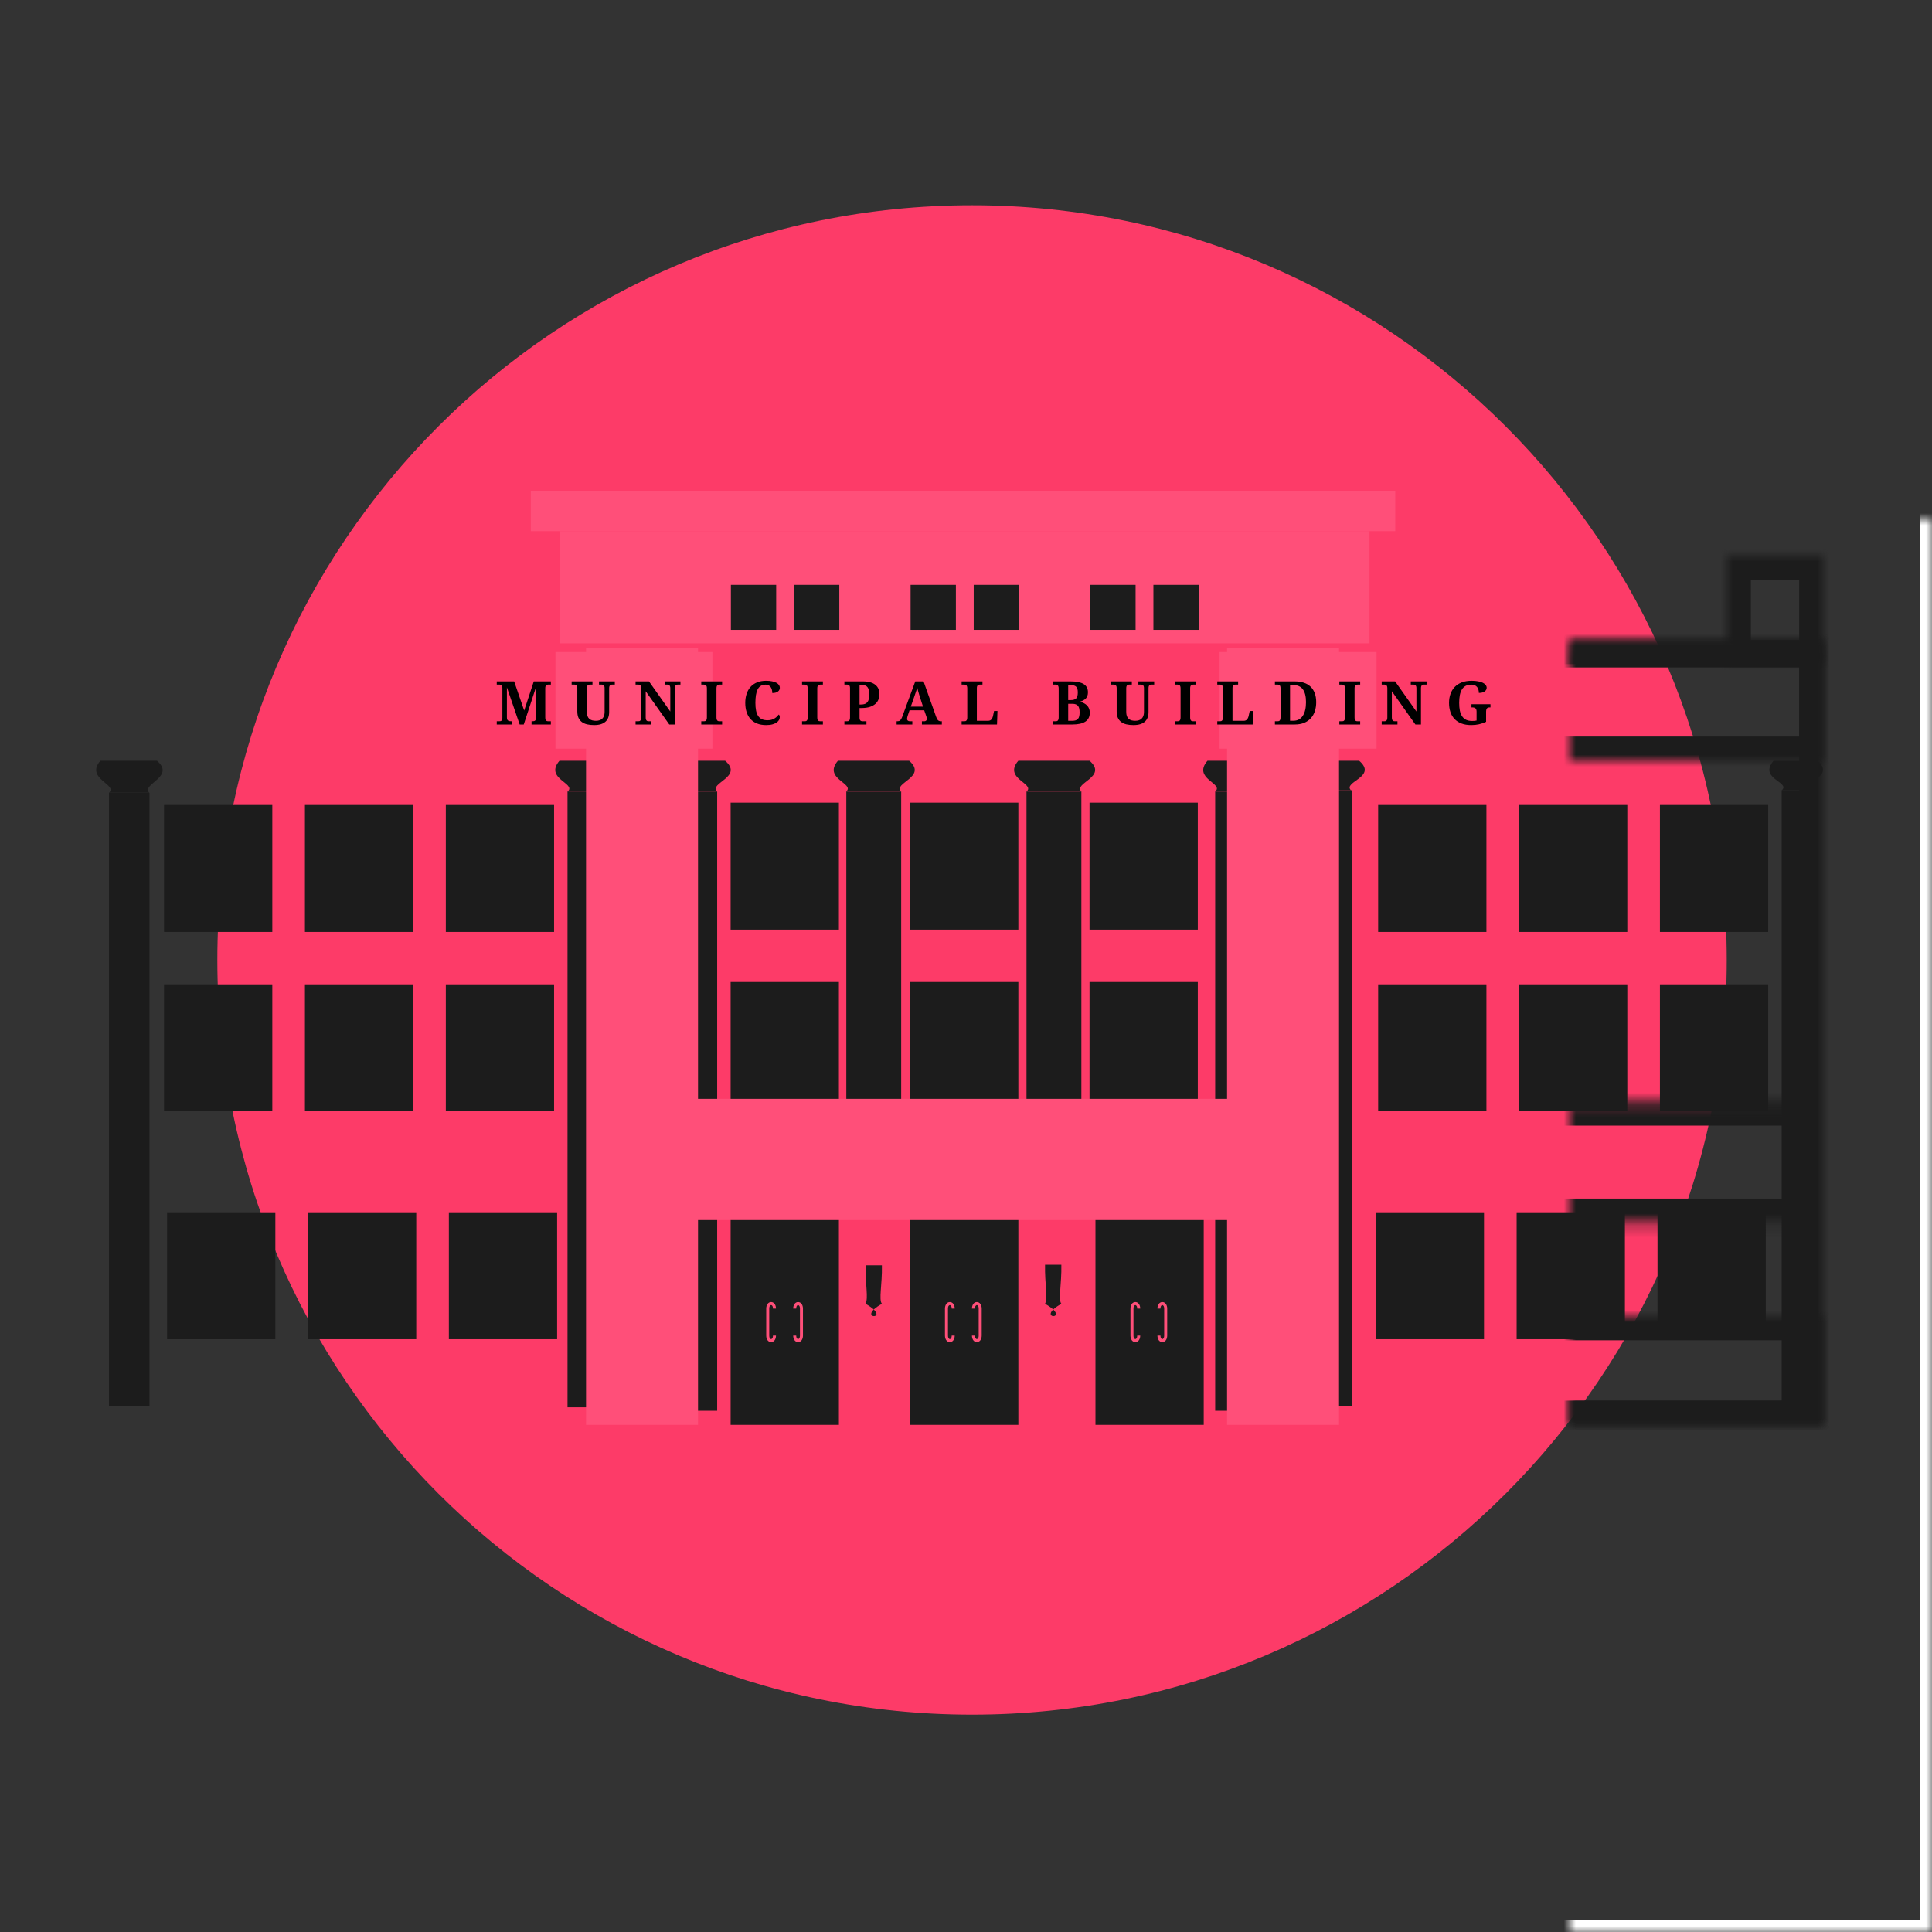 <svg width="160" height="160" viewBox="0 0 160 160" version="1.1" xmlns="http://www.w3.org/2000/svg" xmlns:xlink="http://www.w3.org/1999/xlink">
<rect x="0" y="0" width="160" height="160" fill="#333333" stroke="none"/>
<title>civic-icon-b</title>
<desc>Created using Figma</desc>
<g id="Canvas" transform="translate(130 43)">
<g id="civic-icon-b">
<g id="backing">
<g id="Rectangle 2">
<mask id="mask0_outline_ins">
<use xlink:href="#path0_fill" fill="white" transform="translate(-130 -43)"/>
</mask>
<g mask="url(#mask0_outline_ins)">
<use xlink:href="#path1_stroke_2x" transform="translate(-130 -43)" fill="#FFFFFF"/>
</g>
</g>
<g id="Ellipse 2">
<use xlink:href="#path2_fill" transform="translate(-112 -26)" fill="#FD3B68"/>
</g>
</g>
<g id="city hall">
<g id="building">
<g id="building">
<mask id="mask1_outline_ins">
<use xlink:href="#path3_fill" fill="white" transform="translate(-122 10.275)"/>
</mask>
<g mask="url(#mask1_outline_ins)">
<use xlink:href="#path4_stroke_2x" transform="translate(-122 10.275)" fill="#1C1C1C"/>
</g>
</g>
<g id="Rectangle">
<use xlink:href="#path5_fill" transform="translate(-39.77 38.327)" fill="#1C1C1C"/>
</g>
<g id="Rectangle">
<use xlink:href="#path5_fill" transform="translate(-69.492 23.474)" fill="#1C1C1C"/>
</g>
<g id="Rectangle">
<use xlink:href="#path5_fill" transform="translate(-69.492 38.327)" fill="#1C1C1C"/>
</g>
<g id="Rectangle">
<use xlink:href="#path5_fill" transform="translate(-54.631 23.474)" fill="#1C1C1C"/>
</g>
<g id="Rectangle">
<use xlink:href="#path5_fill" transform="translate(-54.631 38.327)" fill="#1C1C1C"/>
</g>
<g id="Rectangle">
<use xlink:href="#path5_fill" transform="translate(-39.77 23.474)" fill="#1C1C1C"/>
</g>
<g id="Rectangle">
<use xlink:href="#path5_fill" transform="translate(-15.867 23.667)" fill="#1C1C1C"/>
</g>
<g id="Rectangle">
<use xlink:href="#path5_fill" transform="translate(-4.2 23.667)" fill="#1C1C1C"/>
</g>
<g id="Rectangle">
<use xlink:href="#path5_fill" transform="translate(-4.2 38.519)" fill="#1C1C1C"/>
</g>
<g id="Rectangle">
<use xlink:href="#path5_fill" transform="translate(-104.747 23.667)" fill="#1C1C1C"/>
</g>
<g id="Rectangle">
<use xlink:href="#path5_fill" transform="translate(7.468 23.667)" fill="#1C1C1C"/>
</g>
<g id="Rectangle">
<use xlink:href="#path5_fill" transform="translate(-15.867 38.519)" fill="#1C1C1C"/>
</g>
<g id="Rectangle">
<use xlink:href="#path5_fill" transform="translate(7.468 38.519)" fill="#1C1C1C"/>
</g>
<g id="Rectangle">
<use xlink:href="#path5_fill" transform="translate(-116.414 23.667)" fill="#1C1C1C"/>
</g>
<g id="Rectangle">
<use xlink:href="#path5_fill" transform="translate(-93.079 23.667)" fill="#1C1C1C"/>
</g>
<g id="Rectangle">
<use xlink:href="#path5_fill" transform="translate(-104.494 57.397)" fill="#1C1C1C"/>
</g>
<g id="Rectangle">
<use xlink:href="#path5_fill" transform="translate(-116.162 57.397)" fill="#1C1C1C"/>
</g>
<g id="Rectangle">
<use xlink:href="#path5_fill" transform="translate(-92.827 57.397)" fill="#1C1C1C"/>
</g>
<g id="Rectangle">
<use xlink:href="#path5_fill" transform="translate(-4.399 57.397)" fill="#1C1C1C"/>
</g>
<g id="Rectangle">
<use xlink:href="#path5_fill" transform="translate(-16.067 57.397)" fill="#1C1C1C"/>
</g>
<g id="Rectangle">
<use xlink:href="#path5_fill" transform="translate(7.268 57.397)" fill="#1C1C1C"/>
</g>
<g id="Rectangle">
<use xlink:href="#path5_fill" transform="translate(-104.747 38.519)" fill="#1C1C1C"/>
</g>
<g id="Rectangle">
<use xlink:href="#path5_fill" transform="translate(-116.414 38.519)" fill="#1C1C1C"/>
</g>
<g id="Rectangle">
<use xlink:href="#path5_fill" transform="translate(-93.079 38.519)" fill="#1C1C1C"/>
</g>
<g id="column-top">
<g id="Rectangle 3">
<use xlink:href="#path6_fill" transform="translate(-59.912 22.557)" fill="#1C1C1C"/>
</g>
<g id="Rectangle 4">
<use xlink:href="#path7_fill" transform="translate(-60.956 20)" fill="#1C1C1C"/>
</g>
</g>
<g id="column-top">
<g id="Rectangle 3">
<use xlink:href="#path8_fill" transform="translate(-75.151 22.552)" fill="#1C1C1C"/>
</g>
<g id="Rectangle 4">
<use xlink:href="#path9_fill" transform="translate(-76.195 20)" fill="#1C1C1C"/>
</g>
</g>
<g id="column-top">
<g id="Rectangle 3">
<use xlink:href="#path10_fill" transform="translate(-120.973 22.65)" fill="#1C1C1C"/>
</g>
<g id="Rectangle 4">
<use xlink:href="#path11_fill" transform="translate(-122.035 20)" fill="#1C1C1C"/>
</g>
</g>
<g id="Group">
<g id="Rectangle 3">
<use xlink:href="#path12_fill" transform="translate(-23 22.44)" fill="#1C1C1C"/>
</g>
<g id="Rectangle 4">
<use xlink:href="#path13_fill" transform="translate(-23.688 20)" fill="#1C1C1C"/>
</g>
</g>
<g id="column-top">
<g id="Rectangle 3">
<use xlink:href="#path14_fill" transform="translate(17.55 22.44)" fill="#1C1C1C"/>
</g>
<g id="Rectangle 4">
<use xlink:href="#path15_fill" transform="translate(16.531 20)" fill="#1C1C1C"/>
</g>
</g>
<g id="Group">
<g id="Rectangle 3">
<use xlink:href="#path16_fill" transform="translate(-83 22.55)" fill="#1C1C1C"/>
</g>
<g id="Rectangle 4">
<use xlink:href="#path9_fill" transform="translate(-84.016 20)" fill="#1C1C1C"/>
</g>
</g>
<g id="doors">
<g id="Rectangle">
<use xlink:href="#path17_fill" transform="translate(-54.631 57.397)" fill="#1C1C1C"/>
</g>
<g id="Group">
<g id="Vector">
<use xlink:href="#path18_stroke" transform="translate(-49.383 64.957)" fill="#FF4F79"/>
</g>
<g id="Vector">
<use xlink:href="#path18_stroke" transform="matrix(-1 0 0 1 -51.059 64.957)" fill="#FF4F79"/>
</g>
</g>
<g id="Rectangle">
<use xlink:href="#path17_fill" transform="translate(-69.492 57.397)" fill="#1C1C1C"/>
</g>
<g id="Rectangle">
<use xlink:href="#path17_fill" transform="translate(-39.279 57.397)" fill="#1C1C1C"/>
</g>
<g id="Group">
<g id="Vector">
<use xlink:href="#path18_stroke" transform="translate(-64.186 64.957)" fill="#FF4F79"/>
</g>
<g id="Vector">
<use xlink:href="#path18_stroke" transform="matrix(-1 0 0 1 -65.861 64.957)" fill="#FF4F79"/>
</g>
</g>
<g id="Group">
<g id="Vector">
<use xlink:href="#path18_stroke" transform="translate(-34.022 64.957)" fill="#FF4F79"/>
</g>
<g id="Vector">
<use xlink:href="#path18_stroke" transform="matrix(-1 0 0 1 -35.697 64.957)" fill="#FF4F79"/>
</g>
</g>
<g id="lightpost">
<g id="Rectangle 8">
<use xlink:href="#path19_fill" transform="translate(-58.318 61.785)" fill="#1C1C1C"/>
</g>
<g id="Ellipse">
<mask id="mask2_outline_ins">
<use xlink:href="#path20_fill" fill="white" transform="translate(-59.175 59.23)"/>
</mask>
<g mask="url(#mask2_outline_ins)">
<use xlink:href="#path21_stroke_2x" transform="translate(-59.175 59.23)" fill="#1C1C1C"/>
</g>
</g>
</g>
<g id="lightpost">
<g id="Ellipse">
<mask id="mask3_outline_ins">
<use xlink:href="#path20_fill" fill="white" transform="translate(-44.314 59.23)"/>
</mask>
<g mask="url(#mask3_outline_ins)">
<use xlink:href="#path21_stroke_2x" transform="translate(-44.314 59.23)" fill="#1C1C1C"/>
</g>
</g>
<g id="Rectangle 8">
<use xlink:href="#path22_fill" transform="translate(-43.457 61.739)" fill="#1C1C1C"/>
</g>
</g>
</g>
<g id="column-top">
<g id="Rectangle 3">
<use xlink:href="#path6_fill" transform="translate(-44.99 22.557)" fill="#1C1C1C"/>
</g>
<g id="Rectangle 4">
<use xlink:href="#path23_fill" transform="translate(-46.017 20)" fill="#1C1C1C"/>
</g>
</g>
<g id="column-top">
<g id="Rectangle 3">
<use xlink:href="#path8_fill" transform="translate(-29.364 22.552)" fill="#1C1C1C"/>
</g>
<g id="Rectangle 4">
<use xlink:href="#path24_fill" transform="translate(-30.355 20)" fill="#1C1C1C"/>
</g>
</g>
<g id="Rectangle 5">
<use xlink:href="#path25_fill" transform="translate(-81.466 10.638)" fill="#FF4F79"/>
<mask id="mask4_outline_ins">
<use xlink:href="#path25_fill" fill="white" transform="translate(-81.466 10.638)"/>
</mask>
<g mask="url(#mask4_outline_ins)">
<use xlink:href="#path26_stroke_2x" transform="translate(-81.466 10.638)" fill="#1C1C1C"/>
</g>
</g>
<g id="Rectangle 5">
<use xlink:href="#path25_fill" transform="translate(-28.38 10.638)" fill="#FF4F79"/>
<mask id="mask5_outline_ins">
<use xlink:href="#path25_fill" fill="white" transform="translate(-28.38 10.638)"/>
</mask>
<g mask="url(#mask5_outline_ins)">
<use xlink:href="#path26_stroke_2x" transform="translate(-28.38 10.638)" fill="#1C1C1C"/>
</g>
</g>
<g id="Rectangle 12">
<use xlink:href="#path27_fill" transform="translate(-84 11)" fill="#FF4F79"/>
</g>
<g id="Rectangle 12">
<use xlink:href="#path27_fill" transform="translate(-29 11)" fill="#FF4F79"/>
</g>
<g id="buildingtop">
<g id="Rectangle 6">
<use xlink:href="#path28_fill" transform="translate(-83.615 0.988)" fill="#FF4F79"/>
<mask id="mask6_outline_out">
<rect id="mask6_outline_inv" fill="white" x="-2" y="-2" width="72" height="14" transform="translate(-83.615 0.988)"/>
<use xlink:href="#path28_fill" fill="black" transform="translate(-83.615 0.988)"/>
</mask>
<g mask="url(#mask6_outline_out)">
<use xlink:href="#path29_stroke_2x" transform="translate(-83.615 0.988)" fill="#1C1C1C"/>
</g>
</g>
<g id="Rectangle 7">
<use xlink:href="#path30_fill" transform="translate(-69.471 5.434)" fill="#1C1C1C"/>
</g>
<g id="Rectangle 7">
<use xlink:href="#path30_fill" transform="translate(-64.244 5.434)" fill="#1C1C1C"/>
</g>
<g id="Rectangle 7">
<use xlink:href="#path30_fill" transform="translate(-54.589 5.434)" fill="#1C1C1C"/>
</g>
<g id="Rectangle 7">
<use xlink:href="#path30_fill" transform="translate(-49.362 5.434)" fill="#1C1C1C"/>
</g>
<g id="Rectangle 7">
<use xlink:href="#path30_fill" transform="translate(-39.707 5.434)" fill="#1C1C1C"/>
</g>
<g id="Rectangle 7">
<use xlink:href="#path30_fill" transform="translate(-34.48 5.434)" fill="#1C1C1C"/>
</g>
<g id="Rectangle 9">
<use xlink:href="#path31_fill" transform="translate(-86.04 -2.36)" fill="#FF4F79"/>
<mask id="mask7_outline_out">
<rect id="mask7_outline_inv" fill="white" x="-2" y="-2" width="76" height="8" transform="translate(-86.04 -2.36)"/>
<use xlink:href="#path31_fill" fill="black" transform="translate(-86.04 -2.36)"/>
</mask>
<g mask="url(#mask7_outline_out)">
<use xlink:href="#path32_stroke_2x" transform="translate(-86.04 -2.36)" fill="#1C1C1C"/>
</g>
</g>
</g>
</g>
<g id="Rectangle 10">
<mask id="mask8_outline_ins">
<use xlink:href="#path33_fill" fill="white" transform="translate(-121 48)"/>
</mask>
<g mask="url(#mask8_outline_ins)">
<use xlink:href="#path34_stroke_2x" transform="translate(-121 48)" fill="#1C1C1C"/>
</g>
</g>
<g id="Rectangle 10">
<mask id="mask9_outline_ins">
<use xlink:href="#path35_fill" fill="white" transform="translate(-122 66)"/>
</mask>
<g mask="url(#mask9_outline_ins)">
<use xlink:href="#path36_stroke_2x" transform="translate(-122 66)" fill="#1C1C1C"/>
</g>
</g>
<g id="Rectangle 10">
<mask id="mask10_outline_ins">
<use xlink:href="#path37_fill" fill="white" transform="translate(-20.336 48.217)"/>
</mask>
<g mask="url(#mask10_outline_ins)">
<use xlink:href="#path38_stroke_2x" transform="translate(-20.336 48.217)" fill="#1C1C1C"/>
</g>
</g>
<g id="Rectangle 10">
<mask id="mask11_outline_ins">
<use xlink:href="#path35_fill" fill="white" transform="translate(-21 66)"/>
</mask>
<g mask="url(#mask11_outline_ins)">
<use xlink:href="#path36_stroke_2x" transform="translate(-21 66)" fill="#1C1C1C"/>
</g>
</g>
<g id="Rectangle 10">
<use xlink:href="#path39_fill" transform="translate(-72.844 48)" fill="#FF4F79"/>
<mask id="mask12_outline_ins">
<use xlink:href="#path39_fill" fill="white" transform="translate(-72.844 48)"/>
</mask>
<g mask="url(#mask12_outline_ins)">
<use xlink:href="#path40_stroke_2x" transform="translate(-72.844 48)" fill="#1C1C1C"/>
</g>
</g>
<g id="Rectangle 11">
<mask id="mask13_outline_ins">
<use xlink:href="#path41_fill" fill="white" transform="translate(-122 3)"/>
</mask>
<g mask="url(#mask13_outline_ins)">
<use xlink:href="#path42_stroke_2x" transform="translate(-122 3)" fill="#1C1C1C"/>
</g>
</g>
<g id="Rectangle 11">
<mask id="mask14_outline_ins">
<use xlink:href="#path41_fill" fill="white" transform="translate(13 3)"/>
</mask>
<g mask="url(#mask14_outline_ins)">
<use xlink:href="#path42_stroke_2x" transform="translate(13 3)" fill="#1C1C1C"/>
</g>
</g>
<g id="Rectangle 10">
<mask id="mask15_outline_ins">
<use xlink:href="#path43_fill" fill="white" transform="translate(-122 10)"/>
</mask>
<g mask="url(#mask15_outline_ins)">
<use xlink:href="#path44_stroke_2x" transform="translate(-122 10)" fill="#1C1C1C"/>
</g>
</g>
<g id="MUNICIPAL BUILDING">
<use xlink:href="#path45_fill" transform="translate(-89 12)"/>
</g>
</g>
</g>
</g>
<defs>
<path id="path0_fill" d="M 0 0L 160 0L 160 160L 0 160L 0 0Z"/>
<path id="path1_stroke_2x" d="M 0 0L 0 -1L -1 -1L -1 0L 0 0ZM 160 0L 161 0L 161 -1L 160 -1L 160 0ZM 160 160L 160 161L 161 161L 161 160L 160 160ZM 0 160L -1 160L -1 161L 0 161L 0 160ZM 0 1L 160 1L 160 -1L 0 -1L 0 1ZM 159 0L 159 160L 161 160L 161 0L 159 0ZM 160 159L 0 159L 0 161L 160 161L 160 159ZM 1 160L 1 0L -1 0L -1 160L 1 160Z"/>
<path id="path2_fill" d="M 125 62.5C 125 97.018 97.018 125 62.5 125C 27.982 125 0 97.018 0 62.5C 0 27.982 27.982 0 62.5 0C 97.018 0 125 27.982 125 62.5Z"/>
<path id="path3_fill" d="M 0 0L 143 0L 143 64.725L 0 64.725L 0 0Z"/>
<path id="path4_stroke_2x" d="M 0 0L 0 -2L -2 -2L -2 0L 0 0ZM 143 0L 145 0L 145 -2L 143 -2L 143 0ZM 143 64.725L 143 66.725L 145 66.725L 145 64.725L 143 64.725ZM 0 64.725L -2 64.725L -2 66.725L 0 66.725L 0 64.725ZM 0 2L 143 2L 143 -2L 0 -2L 0 2ZM 141 0L 141 64.725L 145 64.725L 145 0L 141 0ZM 143 62.725L 0 62.725L 0 66.725L 143 66.725L 143 62.725ZM 2 64.725L 2 0L -2 0L -2 64.725L 2 64.725Z"/>
<path id="path5_fill" d="M 0 0L 8.966 0L 8.966 10.513L 0 10.513L 0 0Z"/>
<path id="path6_fill" d="M 0 0L 4.544 0L 4.544 26.282L 0 26.282C 0 16.018 0 10.264 0 0Z"/>
<path id="path7_fill" d="M 0.351 0L 6.247 0C 7.812 1.345 4.865 1.854 5.571 2.557L 1.027 2.557C 1.794 1.885 -0.938 1.497 0.351 0Z"/>
<path id="path8_fill" d="M 0 0L 4.544 0L 4.544 51.28L 0 51.28C 0 31.254 0 20.026 0 0Z"/>
<path id="path9_fill" d="M 0.351 0L 6.247 0C 7.812 1.345 4.865 1.849 5.571 2.552L 1.027 2.552C 1.794 1.879 -0.938 1.497 0.351 0Z"/>
<path id="path10_fill" d="M 0 0L 3.352 0L 3.352 50.78L 0 50.78C 0 30.949 0 19.831 0 0Z"/>
<path id="path11_fill" d="M 0.348 0L 5.035 0C 6.601 1.345 3.692 1.945 4.399 2.648L 1.062 2.648C 1.83 1.975 -0.942 1.497 0.348 0Z"/>
<path id="path12_fill" d="M 0 0L 5 0L 5 51L 0 51C 0 31.083 0 19.917 0 0Z"/>
<path id="path13_fill" d="M 0.351 0L 6.247 0C 7.812 1.345 4.865 1.742 5.571 2.445L 1.027 2.445C 1.794 1.773 -0.938 1.497 0.351 0Z"/>
<path id="path14_fill" d="M 0 0L 3 0L 3 52L 0 52C 0 31.693 0 20.307 0 0Z"/>
<path id="path15_fill" d="M 0.351 0L 3.974 0C 5.54 1.345 2.593 1.742 3.299 2.445L 1.027 2.445C 1.794 1.773 -0.938 1.497 0.351 0Z"/>
<path id="path16_fill" d="M 0 0L 5 0L 5 51L 0 51C 0 31.083 0 19.917 0 0Z"/>
<path id="path17_fill" d="M 0 0L 8.966 0L 8.966 17.603L 0 17.603L 0 0Z"/>
<path id="path18_stroke" d="M 0.434 0.418L 0.434 2.65L 0.684 2.65L 0.684 0.418L 0.434 0.418ZM 0.684 0.418C 0.684 0.106 0.519 -0.125 0.279 -0.125C 0.04 -0.125 -0.125 0.106 -0.125 0.418L 0.125 0.418C 0.125 0.173 0.24 0.125 0.279 0.125C 0.319 0.125 0.434 0.173 0.434 0.418L 0.684 0.418ZM 0.434 2.65C 0.434 2.896 0.319 2.944 0.279 2.944C 0.24 2.944 0.125 2.896 0.125 2.65L -0.125 2.65C -0.125 2.963 0.04 3.194 0.279 3.194C 0.519 3.194 0.684 2.963 0.684 2.65L 0.434 2.65Z"/>
<path id="path19_fill" d="M 0.002 6.34179e-06L 1.353 6.34179e-06C 1.384 1.62 1.077 2.855 1.353 3.191C -1.011 4.536 2.397 4.566 0.002 3.191C 0.248 2.672 -0.028 1.62 0.002 6.34179e-06Z"/>
<path id="path20_fill" d="M 3.07 1.528C 3.07 2.372 2.383 3.056 1.535 3.056C 0.687 3.056 0 2.372 0 1.528C 0 0.684 0.687 0 1.535 0C 2.383 0 3.07 0.684 3.07 1.528Z"/>
<path id="path21_stroke_2x" d="M 2.57 1.528C 2.57 2.094 2.109 2.556 1.535 2.556L 1.535 3.556C 2.657 3.556 3.57 2.65 3.57 1.528L 2.57 1.528ZM 1.535 2.556C 0.961 2.556 0.5 2.094 0.5 1.528L -0.5 1.528C -0.5 2.65 0.413 3.556 1.535 3.556L 1.535 2.556ZM 0.5 1.528C 0.5 0.962 0.961 0.5 1.535 0.5L 1.535 -0.5C 0.413 -0.5 -0.5 0.406 -0.5 1.528L 0.5 1.528ZM 1.535 0.5C 2.109 0.5 2.57 0.962 2.57 1.528L 3.57 1.528C 3.57 0.406 2.657 -0.5 1.535 -0.5L 1.535 0.5Z"/>
<path id="path22_fill" d="M 0.003 2.12669e-05L 1.353 2.12669e-05C 1.384 1.62 1.077 2.901 1.354 3.237C -1.011 4.581 2.398 4.612 0.003 3.237C 0.248 2.717 -0.028 1.62 0.003 2.12669e-05Z"/>
<path id="path23_fill" d="M 0.351 0L 6.247 0C 7.812 1.345 4.865 1.854 5.571 2.557L 1.027 2.557C 1.794 1.885 -0.938 1.497 0.351 0Z"/>
<path id="path24_fill" d="M 0.355 0L 6.251 0C 7.816 1.345 4.83 1.849 5.536 2.552L 0.992 2.552C 1.759 1.879 -0.934 1.497 0.355 0Z"/>
<path id="path25_fill" d="M 0 0L 9.273 0L 9.273 64.362L 0 64.362L 0 0Z"/>
<path id="path26_stroke_2x" d="M 0 0L 0 -2L -2 -2L -2 0L 0 0ZM 9.273 0L 11.273 0L 11.273 -2L 9.273 -2L 9.273 0ZM 9.273 64.362L 9.273 66.362L 11.273 66.362L 11.273 64.362L 9.273 64.362ZM 0 64.362L -2 64.362L -2 66.362L 0 66.362L 0 64.362ZM 0 2L 9.273 2L 9.273 -2L 0 -2L 0 2ZM 7.273 0L 7.273 64.362L 11.273 64.362L 11.273 0L 7.273 0ZM 9.273 62.362L 0 62.362L 0 66.362L 9.273 66.362L 9.273 62.362ZM 2 64.362L 2 0L -2 0L -2 64.362L 2 64.362Z"/>
<path id="path27_fill" d="M 0 0L 13 0L 13 8L 0 8L 0 0Z"/>
<path id="path28_fill" d="M 0 0L 67.031 0L 67.031 9.291L 0 9.291L 0 0Z"/>
<path id="path29_stroke_2x" d="M 0 0L 0 -2L -2 -2L -2 0L 0 0ZM 67.031 0L 69.031 0L 69.031 -2L 67.031 -2L 67.031 0ZM 67.031 9.291L 67.031 11.291L 69.031 11.291L 69.031 9.291L 67.031 9.291ZM 0 9.291L -2 9.291L -2 11.291L 0 11.291L 0 9.291ZM 0 2L 67.031 2L 67.031 -2L 0 -2L 0 2ZM 65.031 0L 65.031 9.291L 69.031 9.291L 69.031 0L 65.031 0ZM 67.031 7.291L 0 7.291L 0 11.291L 67.031 11.291L 67.031 7.291ZM 2 9.291L 2 0L -2 0L -2 9.291L 2 9.291Z"/>
<path id="path30_fill" d="M 0 0L 3.751 0L 3.751 3.728L 0 3.728L 0 0Z"/>
<path id="path31_fill" d="M 0 0L 71.59 0L 71.59 3.348L 0 3.348L 0 0Z"/>
<path id="path32_stroke_2x" d="M 0 0L 0 -2L -2 -2L -2 0L 0 0ZM 71.59 0L 73.59 0L 73.59 -2L 71.59 -2L 71.59 0ZM 71.59 3.348L 71.59 5.348L 73.59 5.348L 73.59 3.348L 71.59 3.348ZM 0 3.348L -2 3.348L -2 5.348L 0 5.348L 0 3.348ZM 0 2L 71.59 2L 71.59 -2L 0 -2L 0 2ZM 69.59 0L 69.59 3.348L 73.59 3.348L 73.59 0L 69.59 0ZM 71.59 1.348L 0 1.348L 0 5.348L 71.59 5.348L 71.59 1.348ZM 2 3.348L 2 0L -2 0L -2 3.348L 2 3.348Z"/>
<path id="path33_fill" d="M 0 0L 41 0L 41 10L 0 10L 0 0Z"/>
<path id="path34_stroke_2x" d="M 0 0L 0 -2L -2 -2L -2 0L 0 0ZM 41 0L 43 0L 43 -2L 41 -2L 41 0ZM 41 10L 41 12L 43 12L 43 10L 41 10ZM 0 10L -2 10L -2 12L 0 12L 0 10ZM 0 2L 41 2L 41 -2L 0 -2L 0 2ZM 39 0L 39 10L 43 10L 43 0L 39 0ZM 41 8L 0 8L 0 12L 41 12L 41 8ZM 2 10L 2 0L -2 0L -2 10L 2 10Z"/>
<path id="path35_fill" d="M 0 0L 42 0L 42 9L 0 9L 0 0Z"/>
<path id="path36_stroke_2x" d="M 0 0L 0 -2L -2 -2L -2 0L 0 0ZM 42 0L 44 0L 44 -2L 42 -2L 42 0ZM 42 9L 42 11L 44 11L 44 9L 42 9ZM 0 9L -2 9L -2 11L 0 11L 0 9ZM 0 2L 42 2L 42 -2L 0 -2L 0 2ZM 40 0L 40 9L 44 9L 44 0L 40 0ZM 42 7L 0 7L 0 11L 42 11L 42 7ZM 2 9L 2 0L -2 0L -2 9L 2 9Z"/>
<path id="path37_fill" d="M 0 0L 40.219 0L 40.219 10.043L 0 10.043L 0 0Z"/>
<path id="path38_stroke_2x" d="M 0 0L 0 -2L -2 -2L -2 0L 0 0ZM 40.219 0L 42.219 0L 42.219 -2L 40.219 -2L 40.219 0ZM 40.219 10.043L 40.219 12.043L 42.219 12.043L 42.219 10.043L 40.219 10.043ZM 0 10.043L -2 10.043L -2 12.043L 0 12.043L 0 10.043ZM 0 2L 40.219 2L 40.219 -2L 0 -2L 0 2ZM 38.219 0L 38.219 10.043L 42.219 10.043L 42.219 0L 38.219 0ZM 40.219 8.043L 0 8.043L 0 12.043L 40.219 12.043L 40.219 8.043ZM 2 10.043L 2 0L -2 0L -2 10.043L 2 10.043Z"/>
<path id="path39_fill" d="M 0 0L 45.805 0L 45.805 10.043L 0 10.043L 0 0Z"/>
<path id="path40_stroke_2x" d="M 0 0L 0 -2L -2 -2L -2 0L 0 0ZM 45.805 0L 47.805 0L 47.805 -2L 45.805 -2L 45.805 0ZM 45.805 10.043L 45.805 12.043L 47.805 12.043L 47.805 10.043L 45.805 10.043ZM 0 10.043L -2 10.043L -2 12.043L 0 12.043L 0 10.043ZM 0 2L 45.805 2L 45.805 -2L 0 -2L 0 2ZM 43.805 0L 43.805 10.043L 47.805 10.043L 47.805 0L 43.805 0ZM 45.805 8.043L 0 8.043L 0 12.043L 45.805 12.043L 45.805 8.043ZM 2 10.043L 2 0L -2 0L -2 10.043L 2 10.043Z"/>
<path id="path41_fill" d="M 0 0L 8 0L 8 9L 0 9L 0 3.6L 0 0Z"/>
<path id="path42_stroke_2x" d="M 0 0L 0 -2L -2 -2L -2 0L 0 0ZM 8 0L 10 0L 10 -2L 8 -2L 8 0ZM 8 9L 8 11L 10 11L 10 9L 8 9ZM 0 9L -2 9L -2 11L 0 11L 0 9ZM 0 2L 8 2L 8 -2L 0 -2L 0 2ZM 6 0L 6 9L 10 9L 10 0L 6 0ZM 8 7L 0 7L 0 11L 8 11L 8 7ZM 2 9L 2 3.6L -2 3.6L -2 9L 2 9ZM 2 3.6L 2 0L -2 0L -2 3.6L 2 3.6Z"/>
<path id="path43_fill" d="M 0 0L 143 0L 143 10L 0 10L 0 0Z"/>
<path id="path44_stroke_2x" d="M 0 0L 0 -2L -2 -2L -2 0L 0 0ZM 143 0L 145 0L 145 -2L 143 -2L 143 0ZM 143 10L 143 12L 145 12L 145 10L 143 10ZM 0 10L -2 10L -2 12L 0 12L 0 10ZM 0 2L 143 2L 143 -2L 0 -2L 0 2ZM 141 0L 141 10L 145 10L 145 0L 141 0ZM 143 8L 0 8L 0 12L 143 12L 143 8ZM 2 10L 2 0L -2 0L -2 10L 2 10Z"/>
<path id="path45_fill" d="M 3.02 5L 3.02 4.734L 3.069 4.734C 3.121 4.734 3.167 4.731 3.206 4.724C 3.246 4.718 3.28 4.705 3.306 4.685C 3.332 4.666 3.351 4.638 3.364 4.602C 3.377 4.565 3.384 4.516 3.384 4.456L 3.384 1.924L 2.375 5L 2.036 5L 0.979 1.924L 0.979 4.409C 0.979 4.481 0.987 4.538 1.003 4.58C 1.021 4.622 1.046 4.655 1.077 4.678C 1.109 4.701 1.148 4.716 1.194 4.724C 1.239 4.731 1.292 4.734 1.35 4.734L 1.379 4.734L 1.379 5L 0.139 5L 0.139 4.734L 0.349 4.734C 0.385 4.734 0.418 4.731 0.449 4.724C 0.48 4.718 0.507 4.705 0.53 4.685C 0.554 4.664 0.573 4.634 0.586 4.595C 0.599 4.554 0.605 4.501 0.605 4.436L 0.605 2C 0.605 1.933 0.599 1.88 0.586 1.841C 0.573 1.8 0.554 1.769 0.53 1.748C 0.507 1.727 0.48 1.713 0.449 1.707C 0.418 1.698 0.385 1.694 0.349 1.694L 0.139 1.694L 0.139 1.431L 1.58 1.431L 2.41 3.845L 3.206 1.431L 4.619 1.431L 4.619 1.694L 4.409 1.694C 4.373 1.694 4.34 1.698 4.309 1.707C 4.278 1.713 4.251 1.728 4.229 1.75C 4.206 1.773 4.188 1.806 4.175 1.848C 4.162 1.89 4.155 1.947 4.155 2.019L 4.155 4.409C 4.155 4.481 4.162 4.538 4.175 4.58C 4.188 4.622 4.206 4.655 4.229 4.678C 4.251 4.701 4.278 4.716 4.309 4.724C 4.34 4.731 4.373 4.734 4.409 4.734L 4.619 4.734L 4.619 5L 3.02 5ZM 9.916 1.694L 9.701 1.694C 9.666 1.694 9.634 1.698 9.603 1.707C 9.572 1.713 9.544 1.728 9.52 1.75C 9.497 1.773 9.479 1.806 9.466 1.848C 9.453 1.89 9.447 1.947 9.447 2.019L 9.447 3.97C 9.447 4.137 9.422 4.288 9.374 4.421C 9.326 4.555 9.251 4.668 9.149 4.761C 9.048 4.854 8.919 4.925 8.761 4.976C 8.603 5.024 8.415 5.049 8.197 5.049C 7.979 5.049 7.783 5.028 7.611 4.988C 7.44 4.945 7.295 4.879 7.176 4.788C 7.057 4.696 6.966 4.579 6.903 4.436C 6.841 4.291 6.81 4.116 6.81 3.911L 6.81 2C 6.81 1.933 6.803 1.88 6.788 1.841C 6.775 1.8 6.756 1.769 6.732 1.748C 6.709 1.727 6.682 1.713 6.651 1.707C 6.622 1.698 6.59 1.694 6.556 1.694L 6.341 1.694L 6.341 1.431L 8.065 1.431L 8.065 1.694L 7.855 1.694C 7.821 1.694 7.788 1.698 7.757 1.707C 7.726 1.713 7.699 1.728 7.674 1.75C 7.652 1.773 7.634 1.806 7.621 1.848C 7.608 1.89 7.601 1.947 7.601 2.019L 7.601 3.95C 7.601 4.09 7.618 4.208 7.652 4.304C 7.688 4.399 7.739 4.475 7.804 4.534C 7.869 4.591 7.947 4.632 8.038 4.658C 8.129 4.683 8.232 4.695 8.346 4.695C 8.456 4.695 8.556 4.681 8.646 4.653C 8.736 4.624 8.811 4.579 8.873 4.519C 8.937 4.459 8.985 4.382 9.02 4.29C 9.054 4.197 9.071 4.087 9.071 3.96L 9.071 2C 9.071 1.933 9.064 1.88 9.051 1.841C 9.038 1.8 9.02 1.769 8.995 1.748C 8.972 1.727 8.945 1.713 8.915 1.707C 8.884 1.698 8.851 1.694 8.817 1.694L 8.607 1.694L 8.607 1.431L 9.916 1.431L 9.916 1.694ZM 14.426 5L 12.475 2.246L 12.475 4.409C 12.475 4.481 12.482 4.538 12.495 4.58C 12.509 4.622 12.528 4.655 12.551 4.678C 12.574 4.701 12.6 4.716 12.631 4.724C 12.664 4.731 12.697 4.734 12.731 4.734L 12.941 4.734L 12.941 5L 11.635 5L 11.635 4.734L 11.845 4.734C 11.881 4.734 11.914 4.731 11.945 4.724C 11.976 4.716 12.003 4.701 12.026 4.678C 12.05 4.655 12.069 4.622 12.082 4.58C 12.095 4.538 12.102 4.481 12.102 4.409L 12.102 2C 12.102 1.933 12.094 1.88 12.08 1.841C 12.067 1.8 12.048 1.769 12.023 1.748C 12.001 1.727 11.974 1.713 11.943 1.707C 11.912 1.698 11.879 1.694 11.845 1.694L 11.635 1.694L 11.635 1.431L 12.746 1.431L 14.511 3.926L 14.511 2C 14.511 1.933 14.504 1.88 14.489 1.841C 14.476 1.8 14.457 1.769 14.433 1.748C 14.41 1.727 14.383 1.713 14.352 1.707C 14.322 1.698 14.289 1.694 14.255 1.694L 14.045 1.694L 14.045 1.431L 15.351 1.431L 15.351 1.694L 15.141 1.694C 15.107 1.694 15.074 1.698 15.043 1.707C 15.012 1.713 14.985 1.728 14.96 1.75C 14.938 1.773 14.92 1.806 14.907 1.848C 14.894 1.89 14.887 1.947 14.887 2.019L 14.887 5L 14.426 5ZM 17.076 5L 17.076 4.734L 17.286 4.734C 17.323 4.734 17.357 4.731 17.388 4.724C 17.419 4.716 17.446 4.701 17.469 4.678C 17.491 4.655 17.509 4.622 17.523 4.58C 17.535 4.538 17.542 4.481 17.542 4.409L 17.542 2.021C 17.542 1.95 17.535 1.893 17.523 1.851C 17.509 1.808 17.491 1.776 17.469 1.753C 17.446 1.73 17.419 1.715 17.388 1.709C 17.357 1.701 17.323 1.697 17.286 1.697L 17.076 1.697L 17.076 1.431L 18.802 1.431L 18.802 1.697L 18.592 1.697C 18.556 1.697 18.522 1.701 18.489 1.709C 18.458 1.715 18.431 1.73 18.409 1.753C 18.386 1.776 18.368 1.808 18.355 1.851C 18.342 1.893 18.335 1.95 18.335 2.021L 18.335 4.409C 18.335 4.481 18.342 4.538 18.355 4.58C 18.368 4.622 18.386 4.655 18.409 4.678C 18.431 4.701 18.458 4.716 18.489 4.724C 18.522 4.731 18.556 4.734 18.592 4.734L 18.802 4.734L 18.802 5L 17.076 5ZM 22.567 4.651C 22.689 4.651 22.798 4.637 22.892 4.609C 22.988 4.58 23.074 4.543 23.148 4.497C 23.223 4.452 23.288 4.4 23.344 4.343C 23.401 4.286 23.45 4.23 23.493 4.175C 23.519 4.194 23.539 4.224 23.554 4.265C 23.57 4.306 23.578 4.347 23.578 4.39C 23.578 4.46 23.559 4.534 23.522 4.612C 23.485 4.688 23.422 4.759 23.334 4.824C 23.246 4.889 23.13 4.943 22.985 4.985C 22.84 5.028 22.661 5.049 22.448 5.049C 22.158 5.049 21.905 5.005 21.689 4.917C 21.472 4.829 21.292 4.705 21.149 4.543C 21.006 4.382 20.898 4.189 20.827 3.962C 20.755 3.736 20.719 3.486 20.719 3.21C 20.719 2.94 20.756 2.693 20.829 2.468C 20.902 2.244 21.011 2.051 21.154 1.89C 21.299 1.729 21.479 1.603 21.693 1.514C 21.91 1.424 22.16 1.379 22.443 1.379C 22.635 1.379 22.802 1.395 22.943 1.426C 23.087 1.455 23.205 1.496 23.3 1.548C 23.394 1.6 23.465 1.662 23.512 1.733C 23.559 1.803 23.583 1.879 23.583 1.96C 23.583 2.022 23.569 2.08 23.541 2.134C 23.515 2.186 23.476 2.231 23.422 2.271C 23.37 2.31 23.305 2.34 23.227 2.363C 23.148 2.384 23.059 2.395 22.958 2.395C 22.958 2.312 22.949 2.23 22.931 2.148C 22.913 2.065 22.882 1.991 22.838 1.924C 22.796 1.857 22.74 1.803 22.67 1.763C 22.6 1.72 22.513 1.699 22.409 1.699C 22.251 1.699 22.117 1.733 22.008 1.799C 21.899 1.866 21.811 1.964 21.745 2.092C 21.68 2.221 21.632 2.38 21.603 2.568C 21.574 2.756 21.559 2.97 21.559 3.21C 21.559 3.451 21.577 3.662 21.613 3.843C 21.649 4.023 21.706 4.174 21.786 4.294C 21.866 4.413 21.969 4.503 22.096 4.563C 22.225 4.622 22.382 4.651 22.567 4.651ZM 25.422 5L 25.422 4.734L 25.632 4.734C 25.67 4.734 25.704 4.731 25.735 4.724C 25.766 4.716 25.793 4.701 25.815 4.678C 25.838 4.655 25.856 4.622 25.869 4.58C 25.882 4.538 25.889 4.481 25.889 4.409L 25.889 2.021C 25.889 1.95 25.882 1.893 25.869 1.851C 25.856 1.808 25.838 1.776 25.815 1.753C 25.793 1.73 25.766 1.715 25.735 1.709C 25.704 1.701 25.67 1.697 25.632 1.697L 25.422 1.697L 25.422 1.431L 27.148 1.431L 27.148 1.697L 26.939 1.697C 26.903 1.697 26.869 1.701 26.836 1.709C 26.805 1.715 26.778 1.73 26.755 1.753C 26.733 1.776 26.715 1.808 26.702 1.851C 26.689 1.893 26.682 1.95 26.682 2.021L 26.682 4.409C 26.682 4.481 26.689 4.538 26.702 4.58C 26.715 4.622 26.733 4.655 26.755 4.678C 26.778 4.701 26.805 4.716 26.836 4.724C 26.869 4.731 26.903 4.734 26.939 4.734L 27.148 4.734L 27.148 5L 25.422 5ZM 31.83 2.49C 31.83 2.64 31.803 2.784 31.752 2.922C 31.699 3.061 31.615 3.183 31.498 3.289C 31.38 3.394 31.228 3.479 31.041 3.542C 30.854 3.604 30.625 3.635 30.355 3.635L 30.184 3.635L 30.184 4.436C 30.184 4.501 30.191 4.554 30.206 4.595C 30.221 4.634 30.24 4.664 30.265 4.685C 30.289 4.705 30.317 4.718 30.35 4.724C 30.383 4.731 30.416 4.734 30.45 4.734L 30.755 4.734L 30.755 5L 28.929 5L 28.929 4.734L 29.139 4.734C 29.177 4.734 29.211 4.731 29.242 4.724C 29.273 4.716 29.299 4.701 29.322 4.678C 29.345 4.655 29.363 4.622 29.376 4.58C 29.389 4.538 29.395 4.481 29.395 4.409L 29.395 2C 29.395 1.933 29.389 1.88 29.376 1.841C 29.363 1.8 29.344 1.769 29.32 1.748C 29.297 1.727 29.27 1.713 29.239 1.707C 29.208 1.698 29.175 1.694 29.139 1.694L 28.929 1.694L 28.929 1.431L 30.465 1.431C 30.696 1.431 30.897 1.455 31.068 1.504C 31.239 1.553 31.38 1.624 31.493 1.716C 31.607 1.807 31.691 1.918 31.747 2.048C 31.802 2.179 31.83 2.326 31.83 2.49ZM 30.184 3.345L 30.306 3.345C 30.43 3.345 30.535 3.329 30.621 3.298C 30.707 3.267 30.777 3.219 30.831 3.152C 30.886 3.085 30.926 2.999 30.951 2.893C 30.977 2.787 30.99 2.66 30.99 2.51C 30.99 2.376 30.978 2.261 30.956 2.163C 30.934 2.064 30.899 1.982 30.851 1.919C 30.803 1.854 30.741 1.806 30.663 1.775C 30.586 1.742 30.492 1.726 30.379 1.726L 30.184 1.726L 30.184 3.345ZM 34.323 3.826L 34.179 4.255C 34.166 4.296 34.152 4.344 34.138 4.399C 34.125 4.453 34.118 4.5 34.118 4.541C 34.118 4.574 34.125 4.602 34.138 4.626C 34.151 4.651 34.168 4.671 34.189 4.688C 34.21 4.702 34.234 4.714 34.26 4.722C 34.287 4.73 34.316 4.734 34.345 4.734L 34.555 4.734L 34.555 5L 33.254 5L 33.254 4.734L 33.315 4.734C 33.359 4.734 33.399 4.729 33.435 4.719C 33.472 4.709 33.506 4.692 33.537 4.666C 33.57 4.638 33.6 4.6 33.627 4.553C 33.657 4.506 33.686 4.445 33.715 4.37L 34.799 1.431L 35.485 1.431L 36.53 4.375C 36.555 4.445 36.58 4.504 36.606 4.551C 36.634 4.596 36.663 4.633 36.694 4.661C 36.726 4.687 36.761 4.705 36.796 4.717C 36.832 4.728 36.87 4.734 36.909 4.734L 36.999 4.734L 36.999 5L 35.349 5L 35.349 4.734L 35.544 4.734C 35.568 4.734 35.594 4.731 35.62 4.724C 35.646 4.716 35.669 4.705 35.688 4.69C 35.709 4.674 35.726 4.653 35.739 4.629C 35.752 4.604 35.759 4.575 35.759 4.541C 35.759 4.5 35.754 4.461 35.744 4.424C 35.734 4.386 35.725 4.354 35.715 4.326L 35.539 3.826L 34.323 3.826ZM 35.175 2.7C 35.157 2.643 35.139 2.584 35.119 2.522C 35.101 2.458 35.083 2.394 35.063 2.329C 35.045 2.264 35.027 2.2 35.009 2.136C 34.993 2.071 34.978 2.009 34.965 1.951C 34.951 2.001 34.934 2.056 34.914 2.117C 34.895 2.177 34.873 2.239 34.851 2.302C 34.829 2.366 34.807 2.429 34.785 2.493C 34.764 2.556 34.743 2.617 34.724 2.676L 34.428 3.521L 35.439 3.521L 35.175 2.7ZM 38.638 5L 38.638 4.734L 38.848 4.734C 38.886 4.734 38.92 4.731 38.951 4.724C 38.982 4.716 39.008 4.701 39.031 4.678C 39.054 4.655 39.072 4.622 39.085 4.58C 39.098 4.538 39.105 4.481 39.105 4.409L 39.105 2.019C 39.105 1.947 39.098 1.89 39.085 1.848C 39.072 1.806 39.054 1.773 39.031 1.75C 39.008 1.728 38.982 1.713 38.951 1.707C 38.92 1.698 38.886 1.694 38.848 1.694L 38.638 1.694L 38.638 1.431L 40.364 1.431L 40.364 1.694L 40.154 1.694C 40.12 1.694 40.087 1.698 40.054 1.707C 40.023 1.713 39.996 1.727 39.974 1.748C 39.951 1.769 39.932 1.8 39.917 1.841C 39.904 1.88 39.898 1.933 39.898 2L 39.898 4.695L 40.828 4.695C 40.945 4.695 41.036 4.658 41.102 4.585C 41.167 4.51 41.214 4.402 41.243 4.26L 41.324 3.884L 41.605 3.884L 41.568 5L 38.638 5ZM 49.099 2.339C 49.099 2.45 49.084 2.546 49.053 2.629C 49.023 2.711 48.981 2.782 48.926 2.842C 48.87 2.9 48.804 2.951 48.726 2.993C 48.649 3.035 48.564 3.071 48.469 3.101L 48.469 3.125C 48.585 3.154 48.69 3.195 48.784 3.247C 48.88 3.298 48.962 3.36 49.031 3.435C 49.101 3.508 49.154 3.594 49.192 3.691C 49.231 3.789 49.251 3.899 49.251 4.021C 49.251 4.35 49.131 4.596 48.892 4.758C 48.652 4.919 48.295 5 47.82 5L 46.209 5L 46.209 4.734L 46.414 4.734C 46.451 4.734 46.485 4.731 46.516 4.724C 46.549 4.716 46.576 4.701 46.599 4.678C 46.622 4.655 46.64 4.622 46.653 4.58C 46.667 4.538 46.675 4.481 46.675 4.409L 46.675 2.014C 46.675 1.947 46.667 1.894 46.653 1.853C 46.64 1.811 46.621 1.778 46.597 1.755C 46.574 1.733 46.546 1.717 46.514 1.709C 46.483 1.699 46.449 1.694 46.414 1.694L 46.209 1.694L 46.209 1.431L 47.669 1.431C 48.144 1.431 48.501 1.504 48.74 1.65C 48.98 1.797 49.099 2.026 49.099 2.339ZM 47.463 4.695L 47.795 4.695C 47.906 4.695 48.001 4.683 48.079 4.658C 48.157 4.634 48.22 4.595 48.269 4.541C 48.318 4.486 48.353 4.414 48.374 4.326C 48.397 4.238 48.408 4.131 48.408 4.004C 48.408 3.882 48.398 3.776 48.379 3.687C 48.359 3.595 48.326 3.521 48.279 3.462C 48.232 3.403 48.17 3.359 48.093 3.33C 48.017 3.301 47.921 3.286 47.805 3.286L 47.463 3.286L 47.463 4.695ZM 47.463 2.981L 47.654 2.981C 47.771 2.981 47.868 2.969 47.944 2.944C 48.023 2.92 48.084 2.882 48.13 2.832C 48.177 2.78 48.21 2.713 48.23 2.632C 48.249 2.55 48.259 2.453 48.259 2.339C 48.259 2.225 48.248 2.13 48.225 2.053C 48.204 1.977 48.169 1.915 48.12 1.868C 48.071 1.82 48.008 1.787 47.93 1.768C 47.852 1.746 47.756 1.736 47.644 1.736L 47.463 1.736L 47.463 2.981ZM 54.584 1.694L 54.369 1.694C 54.334 1.694 54.302 1.698 54.271 1.707C 54.24 1.713 54.212 1.728 54.188 1.75C 54.165 1.773 54.147 1.806 54.134 1.848C 54.121 1.89 54.115 1.947 54.115 2.019L 54.115 3.97C 54.115 4.137 54.09 4.288 54.041 4.421C 53.994 4.555 53.919 4.668 53.817 4.761C 53.716 4.854 53.587 4.925 53.429 4.976C 53.271 5.024 53.083 5.049 52.865 5.049C 52.647 5.049 52.451 5.028 52.279 4.988C 52.108 4.945 51.963 4.879 51.844 4.788C 51.725 4.696 51.634 4.579 51.571 4.436C 51.509 4.291 51.478 4.116 51.478 3.911L 51.478 2C 51.478 1.933 51.471 1.88 51.456 1.841C 51.443 1.8 51.424 1.769 51.4 1.748C 51.377 1.727 51.35 1.713 51.319 1.707C 51.29 1.698 51.258 1.694 51.224 1.694L 51.009 1.694L 51.009 1.431L 52.733 1.431L 52.733 1.694L 52.523 1.694C 52.489 1.694 52.456 1.698 52.425 1.707C 52.394 1.713 52.367 1.728 52.342 1.75C 52.319 1.773 52.302 1.806 52.289 1.848C 52.276 1.89 52.269 1.947 52.269 2.019L 52.269 3.95C 52.269 4.09 52.286 4.208 52.32 4.304C 52.356 4.399 52.407 4.475 52.472 4.534C 52.537 4.591 52.615 4.632 52.706 4.658C 52.797 4.683 52.9 4.695 53.014 4.695C 53.124 4.695 53.224 4.681 53.314 4.653C 53.404 4.624 53.479 4.579 53.541 4.519C 53.605 4.459 53.653 4.382 53.688 4.29C 53.722 4.197 53.739 4.087 53.739 3.96L 53.739 2C 53.739 1.933 53.732 1.88 53.719 1.841C 53.706 1.8 53.688 1.769 53.663 1.748C 53.64 1.727 53.613 1.713 53.583 1.707C 53.552 1.698 53.519 1.694 53.485 1.694L 53.275 1.694L 53.275 1.431L 54.584 1.431L 54.584 1.694ZM 56.303 5L 56.303 4.734L 56.513 4.734C 56.551 4.734 56.585 4.731 56.616 4.724C 56.647 4.716 56.673 4.701 56.696 4.678C 56.719 4.655 56.737 4.622 56.75 4.58C 56.763 4.538 56.77 4.481 56.77 4.409L 56.77 2.021C 56.77 1.95 56.763 1.893 56.75 1.851C 56.737 1.808 56.719 1.776 56.696 1.753C 56.673 1.73 56.647 1.715 56.616 1.709C 56.585 1.701 56.551 1.697 56.513 1.697L 56.303 1.697L 56.303 1.431L 58.029 1.431L 58.029 1.697L 57.819 1.697C 57.783 1.697 57.749 1.701 57.717 1.709C 57.686 1.715 57.659 1.73 57.636 1.753C 57.613 1.776 57.596 1.808 57.583 1.851C 57.569 1.893 57.563 1.95 57.563 2.021L 57.563 4.409C 57.563 4.481 57.569 4.538 57.583 4.58C 57.596 4.622 57.613 4.655 57.636 4.678C 57.659 4.701 57.686 4.716 57.717 4.724C 57.749 4.731 57.783 4.734 57.819 4.734L 58.029 4.734L 58.029 5L 56.303 5ZM 59.81 5L 59.81 4.734L 60.02 4.734C 60.057 4.734 60.092 4.731 60.123 4.724C 60.154 4.716 60.18 4.701 60.203 4.678C 60.226 4.655 60.244 4.622 60.257 4.58C 60.27 4.538 60.276 4.481 60.276 4.409L 60.276 2.019C 60.276 1.947 60.27 1.89 60.257 1.848C 60.244 1.806 60.226 1.773 60.203 1.75C 60.18 1.728 60.154 1.713 60.123 1.707C 60.092 1.698 60.057 1.694 60.02 1.694L 59.81 1.694L 59.81 1.431L 61.536 1.431L 61.536 1.694L 61.326 1.694C 61.292 1.694 61.259 1.698 61.226 1.707C 61.195 1.713 61.168 1.727 61.145 1.748C 61.123 1.769 61.104 1.8 61.089 1.841C 61.076 1.88 61.07 1.933 61.07 2L 61.07 4.695L 62 4.695C 62.117 4.695 62.208 4.658 62.273 4.585C 62.339 4.51 62.386 4.402 62.415 4.26L 62.496 3.884L 62.776 3.884L 62.74 5L 59.81 5ZM 68.002 3.149C 68.002 3.423 67.965 3.674 67.89 3.901C 67.815 4.128 67.703 4.322 67.553 4.485C 67.405 4.648 67.22 4.775 66.999 4.866C 66.779 4.955 66.523 5 66.232 5L 64.582 5L 64.582 4.734L 64.791 4.734C 64.829 4.734 64.863 4.731 64.894 4.724C 64.925 4.716 64.952 4.701 64.975 4.678C 64.997 4.655 65.015 4.622 65.028 4.58C 65.041 4.538 65.048 4.481 65.048 4.409L 65.048 2C 65.048 1.933 65.041 1.88 65.028 1.841C 65.015 1.8 64.997 1.769 64.972 1.748C 64.949 1.727 64.922 1.713 64.892 1.707C 64.861 1.698 64.827 1.694 64.791 1.694L 64.582 1.694L 64.582 1.431L 66.232 1.431C 66.509 1.431 66.756 1.467 66.974 1.541C 67.194 1.612 67.379 1.72 67.531 1.865C 67.684 2.008 67.8 2.188 67.88 2.402C 67.961 2.617 68.002 2.866 68.002 3.149ZM 67.157 3.149C 67.157 2.673 67.069 2.318 66.894 2.085C 66.719 1.852 66.462 1.736 66.122 1.736L 65.836 1.736L 65.836 4.69L 66.117 4.69C 66.288 4.69 66.439 4.655 66.569 4.585C 66.699 4.513 66.807 4.411 66.894 4.277C 66.981 4.144 67.047 3.983 67.091 3.794C 67.135 3.604 67.157 3.389 67.157 3.149ZM 69.919 5L 69.919 4.734L 70.129 4.734C 70.167 4.734 70.201 4.731 70.232 4.724C 70.263 4.716 70.29 4.701 70.312 4.678C 70.335 4.655 70.353 4.622 70.366 4.58C 70.379 4.538 70.386 4.481 70.386 4.409L 70.386 2.021C 70.386 1.95 70.379 1.893 70.366 1.851C 70.353 1.808 70.335 1.776 70.312 1.753C 70.29 1.73 70.263 1.715 70.232 1.709C 70.201 1.701 70.167 1.697 70.129 1.697L 69.919 1.697L 69.919 1.431L 71.645 1.431L 71.645 1.697L 71.436 1.697C 71.4 1.697 71.366 1.701 71.333 1.709C 71.302 1.715 71.275 1.73 71.252 1.753C 71.23 1.776 71.212 1.808 71.199 1.851C 71.186 1.893 71.179 1.95 71.179 2.021L 71.179 4.409C 71.179 4.481 71.186 4.538 71.199 4.58C 71.212 4.622 71.23 4.655 71.252 4.678C 71.275 4.701 71.302 4.716 71.333 4.724C 71.366 4.731 71.4 4.734 71.436 4.734L 71.645 4.734L 71.645 5L 69.919 5ZM 76.217 5L 74.266 2.246L 74.266 4.409C 74.266 4.481 74.273 4.538 74.286 4.58C 74.3 4.622 74.319 4.655 74.342 4.678C 74.365 4.701 74.391 4.716 74.422 4.724C 74.455 4.731 74.488 4.734 74.522 4.734L 74.732 4.734L 74.732 5L 73.426 5L 73.426 4.734L 73.636 4.734C 73.672 4.734 73.705 4.731 73.736 4.724C 73.767 4.716 73.794 4.701 73.817 4.678C 73.841 4.655 73.86 4.622 73.873 4.58C 73.886 4.538 73.893 4.481 73.893 4.409L 73.893 2C 73.893 1.933 73.885 1.88 73.871 1.841C 73.858 1.8 73.839 1.769 73.814 1.748C 73.792 1.727 73.765 1.713 73.734 1.707C 73.703 1.698 73.67 1.694 73.636 1.694L 73.426 1.694L 73.426 1.431L 74.537 1.431L 76.302 3.926L 76.302 2C 76.302 1.933 76.295 1.88 76.28 1.841C 76.267 1.8 76.249 1.769 76.224 1.748C 76.201 1.727 76.174 1.713 76.144 1.707C 76.113 1.698 76.08 1.694 76.046 1.694L 75.836 1.694L 75.836 1.431L 77.142 1.431L 77.142 1.694L 76.932 1.694C 76.898 1.694 76.865 1.698 76.835 1.707C 76.803 1.713 76.776 1.728 76.751 1.75C 76.729 1.773 76.711 1.806 76.698 1.848C 76.685 1.89 76.678 1.947 76.678 2.019L 76.678 5L 76.217 5ZM 80.842 5.049C 80.533 5.049 80.262 5.005 80.031 4.917C 79.802 4.829 79.611 4.705 79.457 4.543C 79.305 4.382 79.191 4.189 79.116 3.962C 79.041 3.736 79.003 3.486 79.003 3.21C 79.003 2.94 79.043 2.693 79.123 2.468C 79.203 2.244 79.321 2.051 79.477 1.89C 79.633 1.729 79.828 1.603 80.061 1.514C 80.293 1.424 80.563 1.379 80.869 1.379C 81.077 1.379 81.258 1.395 81.413 1.426C 81.569 1.455 81.7 1.496 81.804 1.548C 81.909 1.6 81.988 1.662 82.04 1.733C 82.093 1.803 82.119 1.879 82.119 1.96C 82.119 2.019 82.105 2.074 82.077 2.126C 82.049 2.177 82.008 2.222 81.953 2.261C 81.897 2.3 81.83 2.331 81.75 2.354C 81.67 2.375 81.578 2.385 81.472 2.385C 81.472 2.284 81.46 2.192 81.435 2.107C 81.411 2.022 81.372 1.95 81.32 1.89C 81.27 1.829 81.206 1.783 81.127 1.75C 81.049 1.716 80.957 1.699 80.852 1.699C 80.669 1.699 80.514 1.733 80.385 1.799C 80.258 1.866 80.154 1.964 80.073 2.092C 79.993 2.221 79.934 2.38 79.897 2.568C 79.861 2.756 79.843 2.97 79.843 3.21C 79.843 3.451 79.862 3.665 79.899 3.853C 79.939 4.038 80 4.194 80.085 4.321C 80.171 4.448 80.282 4.545 80.417 4.612C 80.554 4.677 80.721 4.709 80.918 4.709C 80.979 4.709 81.041 4.707 81.103 4.702C 81.165 4.697 81.225 4.688 81.284 4.675L 81.284 3.94C 81.284 3.807 81.254 3.714 81.193 3.662C 81.133 3.61 81.044 3.584 80.927 3.584L 80.861 3.584L 80.861 3.32L 82.434 3.32L 82.434 3.584L 82.368 3.584C 82.317 3.584 82.273 3.59 82.236 3.604C 82.198 3.615 82.168 3.635 82.143 3.665C 82.119 3.694 82.101 3.733 82.089 3.782C 82.078 3.829 82.072 3.888 82.072 3.96L 82.072 4.78C 81.877 4.87 81.68 4.937 81.481 4.983C 81.283 5.027 81.07 5.049 80.842 5.049Z"/>
</defs>
</svg>
